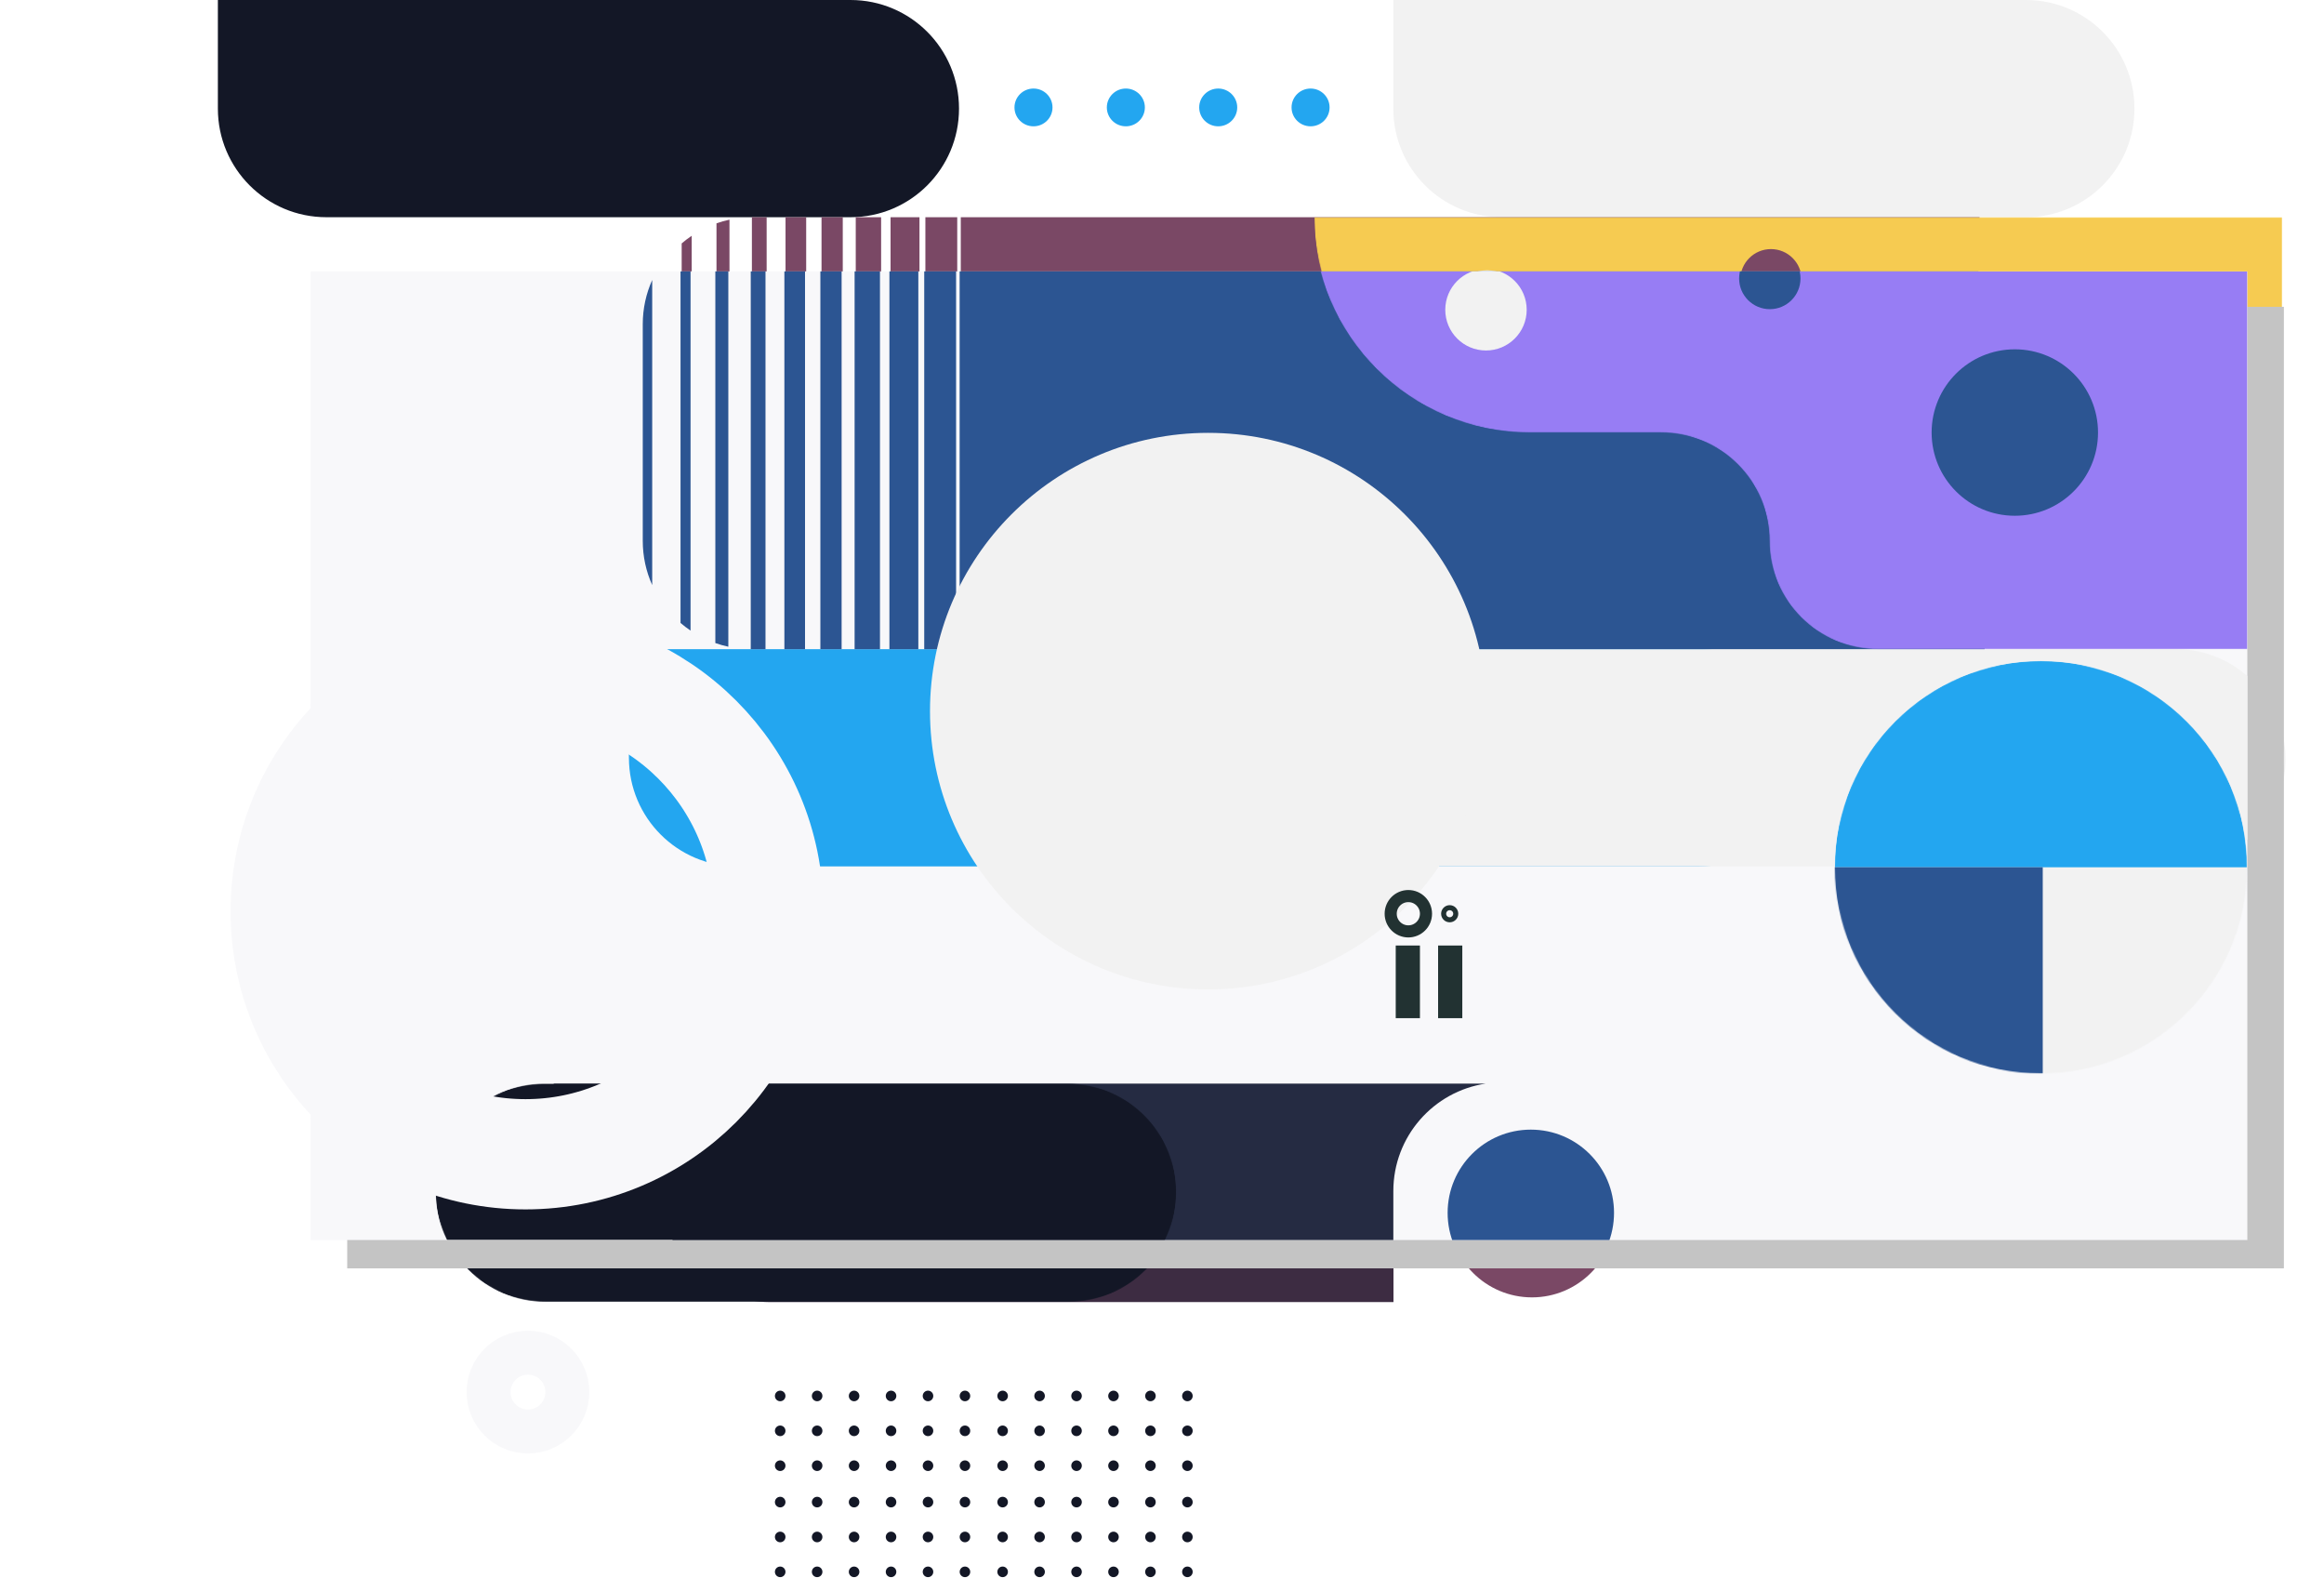 <svg width="2304" height="1564" viewBox="0 0 2304 1564" fill="none" xmlns="http://www.w3.org/2000/svg">
<path fill-rule="evenodd" clip-rule="evenodd" d="M2116.08 107.64C2116.08 167.088 2067.94 215.28 2008.55 215.28L1488.85 215.28C1429.46 215.28 1381.32 167.088 1381.32 107.64L1381.32 8.99529e-05L2008.55 0C2067.94 0 2116.08 48.192 2116.08 107.64Z" fill="#F2F2F2"/>
<path fill-rule="evenodd" clip-rule="evenodd" d="M1793.16 752.31C1793.16 811.758 1745.02 859.95 1685.63 859.95L732.18 859.95C672.792 859.95 624.648 811.758 624.648 752.31C624.648 712.678 600.752 676.798 552.96 644.67L1685.63 644.67C1745.02 644.67 1793.16 692.862 1793.16 752.31Z" fill="#23A6F0"/>
<path fill-rule="evenodd" clip-rule="evenodd" d="M2265.84 752.31C2265.84 811.758 2217.68 859.95 2158.27 859.95L1204.51 859.95C1145.1 859.95 1096.94 811.758 1096.94 752.31C1096.94 712.678 1061.08 676.798 989.37 644.67L2158.27 644.67C2217.68 644.67 2265.84 692.862 2265.84 752.31Z" fill="#F2F2F2"/>
<path fill-rule="evenodd" clip-rule="evenodd" d="M950.76 107.64C950.76 167.088 902.619 215.28 843.234 215.28L323.526 215.28C264.141 215.28 216 167.088 216 107.64L216 2.89178e-05L843.234 5.63351e-05C902.619 5.89308e-05 950.76 48.192 950.76 107.64Z" fill="#131726"/>
<path fill-rule="evenodd" clip-rule="evenodd" d="M952.515 644.67L952.515 215.28L1962.5 215.28L1962.5 390.614L1968.66 390.614L1968.66 644.67L952.515 644.67ZM949.005 644.67L917.415 644.67L917.415 215.28L949.005 215.28L949.005 644.67ZM911.565 644.67L882.9 644.67L882.9 215.28L911.565 215.28L911.565 644.67ZM873.54 644.67L848.385 644.67L848.385 215.28L873.54 215.28L873.54 644.67ZM835.515 644.67L814.455 644.67L814.455 215.28L835.515 215.28L835.515 644.67ZM799.245 644.67L778.77 644.67L778.77 215.28L799.245 215.28L799.245 644.67ZM760.05 644.67L746.048 644.67C745.84 644.67 745.633 644.669 745.425 644.668L745.425 215.282C745.633 215.281 745.84 215.28 746.048 215.28L760.05 215.28L760.05 644.67ZM723.195 642.247C718.799 641.3 714.503 640.086 710.325 638.621L710.325 221.329C714.503 219.864 718.799 218.65 723.195 217.702L723.195 642.247ZM685.755 626.277C682.291 623.938 678.971 621.404 675.81 618.69L675.81 241.259C678.971 238.546 682.291 236.011 685.755 233.673L685.755 626.277ZM647.73 581.163C641.715 567.777 638.37 552.939 638.37 537.322L638.37 322.627C638.37 307.011 641.715 292.172 647.73 278.787L647.73 581.163L647.73 581.163Z" fill="#7A4865"/>
<mask id="mask0_502_469" style="mask-type:alpha" maskUnits="userSpaceOnUse" x="1303" y="215" width="960" height="430">
<path d="M2262.54 215.29L2262.54 644.68L1862.96 644.68C1803.59 644.68 1755.46 596.619 1755.46 537.333C1755.46 478.046 1707.32 429.985 1647.95 429.985L1518.16 429.985C1399.41 429.985 1303.14 333.863 1303.14 215.29L2262.54 215.29Z" fill="white"/>
</mask>
<g mask="url(#mask0_502_469)">
<path d="M2262.54 215.29L2262.54 644.68L1862.96 644.68C1803.59 644.68 1755.46 596.619 1755.46 537.333C1755.46 478.046 1707.32 429.985 1647.95 429.985L1518.16 429.985C1399.41 429.985 1303.14 333.863 1303.14 215.29L2262.54 215.29Z" fill="#F6CB51"/>
</g>
<path fill-rule="evenodd" clip-rule="evenodd" d="M1381.49 1290.51L763.585 1290.51C704.177 1290.51 656.018 1242.32 656.018 1182.87C656.018 1143.24 620.162 1107.36 548.45 1075.23L1473.2 1075.23C1421.31 1082.93 1381.49 1127.66 1381.49 1181.7L1381.49 1290.51Z" fill="#3D2C42"/>
<mask id="mask1_502_469" style="mask-type:alpha" maskUnits="userSpaceOnUse" x="433" y="1075" width="735" height="216">
<path d="M1167.21 1182.76C1167.21 1242.15 1119.11 1290.3 1059.77 1290.3L540.504 1290.3C481.169 1290.3 433.068 1242.15 433.068 1182.76C433.068 1123.37 481.169 1075.23 540.504 1075.23L1059.77 1075.23C1119.11 1075.23 1167.21 1123.37 1167.21 1182.76Z" fill="white"/>
</mask>
<g mask="url(#mask1_502_469)">
<path d="M1167.21 1182.76C1167.21 1242.15 1119.11 1290.3 1059.77 1290.3L540.504 1290.3C481.169 1290.3 433.068 1242.15 433.068 1182.76C433.068 1123.37 481.169 1075.23 540.504 1075.23L1059.77 1075.23C1119.11 1075.23 1167.21 1123.37 1167.21 1182.76Z" fill="#131726"/>
</g>
<path fill-rule="evenodd" clip-rule="evenodd" d="M1097.31 106.47C1097.31 96.131 1105.75 87.75 1116.16 87.75C1126.57 87.75 1135.01 96.131 1135.01 106.47C1135.01 116.809 1126.57 125.19 1116.16 125.19C1105.75 125.19 1097.31 116.809 1097.31 106.47ZM1005.75 106.47C1005.75 96.131 1014.19 87.75 1024.6 87.75C1035.01 87.75 1043.45 96.131 1043.45 106.47C1043.45 116.809 1035.01 125.19 1024.6 125.19C1014.19 125.19 1005.75 116.809 1005.75 106.47ZM1280.44 106.47C1280.44 96.131 1288.88 87.75 1299.29 87.75C1309.7 87.75 1318.14 96.131 1318.14 106.47C1318.14 116.809 1309.7 125.19 1299.29 125.19C1288.88 125.19 1280.44 116.809 1280.44 106.47ZM1188.88 106.47C1188.88 96.131 1197.32 87.75 1207.73 87.75C1218.14 87.75 1226.58 96.131 1226.58 106.47C1226.58 116.809 1218.14 125.19 1207.73 125.19C1197.32 125.19 1188.88 116.809 1188.88 106.47Z" fill="#23A6F0"/>
<mask id="mask2_502_469" style="mask-type:alpha" maskUnits="userSpaceOnUse" x="1820" y="656" width="409" height="410">
<path d="M1820.14 860.815C1820.14 973.727 1911.64 1065.26 2024.52 1065.26C2137.4 1065.26 2228.9 973.727 2228.9 860.815C2228.9 747.903 2137.4 656.37 2024.52 656.37C1911.64 656.37 1820.14 747.903 1820.14 860.815Z" fill="white"/>
</mask>
<g mask="url(#mask2_502_469)">
<path d="M1820.14 860.815C1820.14 973.727 1911.64 1065.26 2024.52 1065.26C2137.4 1065.26 2228.9 973.727 2228.9 860.815C2228.9 747.903 2137.4 656.37 2024.52 656.37C1911.64 656.37 1820.14 747.903 1820.14 860.815Z" fill="#23A6F0"/>
<path fill-rule="evenodd" clip-rule="evenodd" d="M2243.25 1291.22L1021.9 1291.22C962.469 1291.22 914.294 1243.05 914.294 1183.62L914.294 968.417C914.294 908.99 962.469 860.815 1021.9 860.815L2243.25 860.815L2243.25 1291.22Z" fill="#F2F2F2"/>
<path d="M2026.31 1065.26L2026.31 860.815L1678.51 860.815L1678.51 1065.26L2026.31 1065.26Z" fill="#7A4865"/>
</g>
<path fill-rule="evenodd" clip-rule="evenodd" d="M988.777 1557.86C988.777 1554.95 991.121 1552.6 994.011 1552.6C996.901 1552.6 999.245 1554.95 999.245 1557.86C999.245 1560.76 996.901 1563.12 994.011 1563.12C991.121 1563.12 988.777 1560.76 988.777 1557.86ZM1025.41 1557.86C1025.41 1554.95 1027.76 1552.6 1030.65 1552.6C1033.54 1552.6 1035.88 1554.95 1035.88 1557.86C1035.88 1560.76 1033.54 1563.12 1030.65 1563.12C1027.76 1563.12 1025.41 1560.76 1025.41 1557.86ZM1062.05 1557.86C1062.05 1554.95 1064.39 1552.6 1067.28 1552.6C1070.17 1552.6 1072.51 1554.95 1072.51 1557.86C1072.51 1560.76 1070.17 1563.12 1067.28 1563.12C1064.39 1563.12 1062.05 1560.76 1062.05 1557.86ZM1098.68 1557.86C1098.68 1554.95 1101.03 1552.6 1103.92 1552.6C1106.81 1552.6 1109.15 1554.95 1109.15 1557.86C1109.15 1560.76 1106.81 1563.12 1103.92 1563.12C1101.03 1563.12 1098.68 1560.76 1098.68 1557.86ZM1135.32 1557.86C1135.32 1554.95 1137.66 1552.6 1140.55 1552.6C1143.44 1552.6 1145.78 1554.95 1145.78 1557.86C1145.78 1560.76 1143.44 1563.12 1140.55 1563.12C1137.66 1563.12 1135.32 1560.76 1135.32 1557.86ZM1171.95 1557.86C1171.95 1554.95 1174.3 1552.6 1177.19 1552.6C1180.08 1552.6 1182.42 1554.95 1182.42 1557.86C1182.42 1560.76 1180.08 1563.12 1177.19 1563.12C1174.3 1563.12 1171.95 1560.76 1171.95 1557.86ZM988.777 1523.29C988.777 1520.39 991.121 1518.03 994.011 1518.03C996.901 1518.03 999.245 1520.39 999.245 1523.29C999.245 1526.2 996.901 1528.55 994.011 1528.55C991.121 1528.55 988.777 1526.2 988.777 1523.29ZM1025.41 1523.29C1025.41 1520.39 1027.76 1518.03 1030.65 1518.03C1033.54 1518.03 1035.88 1520.39 1035.88 1523.29C1035.88 1526.2 1033.54 1528.55 1030.65 1528.55C1027.76 1528.55 1025.41 1526.2 1025.41 1523.29ZM1062.05 1523.29C1062.05 1520.39 1064.39 1518.03 1067.28 1518.03C1070.17 1518.03 1072.51 1520.39 1072.51 1523.29C1072.51 1526.2 1070.17 1528.55 1067.28 1528.55C1064.39 1528.55 1062.05 1526.2 1062.05 1523.29ZM1098.68 1523.29C1098.68 1520.39 1101.03 1518.03 1103.92 1518.03C1106.81 1518.03 1109.15 1520.39 1109.15 1523.29C1109.15 1526.2 1106.81 1528.55 1103.92 1528.55C1101.03 1528.55 1098.68 1526.2 1098.68 1523.29ZM1135.32 1523.29C1135.32 1520.39 1137.66 1518.03 1140.55 1518.03C1143.44 1518.03 1145.78 1520.39 1145.78 1523.29C1145.78 1526.2 1143.44 1528.55 1140.55 1528.55C1137.66 1528.55 1135.32 1526.2 1135.32 1523.29ZM1171.95 1523.29C1171.95 1520.39 1174.3 1518.03 1177.19 1518.03C1180.08 1518.03 1182.42 1520.39 1182.42 1523.29C1182.42 1526.2 1180.08 1528.55 1177.19 1528.55C1174.3 1528.55 1171.95 1526.2 1171.95 1523.29ZM988.777 1488.73C988.777 1485.82 991.121 1483.46 994.011 1483.47C996.901 1483.47 999.245 1485.82 999.245 1488.73C999.245 1491.63 996.901 1493.99 994.011 1493.99C991.121 1493.99 988.777 1491.63 988.777 1488.73ZM1025.41 1488.73C1025.41 1485.82 1027.76 1483.47 1030.65 1483.47C1033.54 1483.47 1035.88 1485.82 1035.88 1488.73C1035.88 1491.63 1033.54 1493.99 1030.65 1493.99C1027.76 1493.99 1025.41 1491.63 1025.41 1488.73ZM1062.05 1488.73C1062.05 1485.82 1064.39 1483.47 1067.28 1483.47C1070.17 1483.47 1072.51 1485.82 1072.51 1488.73C1072.51 1491.63 1070.17 1493.99 1067.28 1493.99C1064.39 1493.99 1062.05 1491.63 1062.05 1488.73ZM1098.68 1488.73C1098.68 1485.82 1101.03 1483.47 1103.92 1483.47C1106.81 1483.47 1109.15 1485.82 1109.15 1488.73C1109.15 1491.63 1106.81 1493.99 1103.92 1493.99C1101.03 1493.99 1098.68 1491.63 1098.68 1488.73ZM1135.32 1488.73C1135.32 1485.82 1137.66 1483.47 1140.55 1483.47C1143.44 1483.47 1145.78 1485.82 1145.78 1488.73C1145.78 1491.63 1143.44 1493.99 1140.55 1493.99C1137.66 1493.99 1135.32 1491.63 1135.32 1488.73ZM1171.95 1488.73C1171.95 1485.82 1174.3 1483.47 1177.19 1483.47C1180.08 1483.47 1182.42 1485.82 1182.42 1488.73C1182.42 1491.63 1180.08 1493.99 1177.19 1493.99C1174.3 1493.99 1171.95 1491.63 1171.95 1488.73ZM988.777 1452.65C988.777 1449.75 991.121 1447.39 994.011 1447.39C996.901 1447.39 999.245 1449.75 999.245 1452.65C999.245 1455.56 996.901 1457.92 994.011 1457.92C991.121 1457.92 988.777 1455.56 988.777 1452.65ZM1025.41 1452.65C1025.41 1449.75 1027.76 1447.39 1030.65 1447.39C1033.54 1447.39 1035.88 1449.75 1035.88 1452.65C1035.88 1455.56 1033.54 1457.92 1030.65 1457.92C1027.76 1457.92 1025.41 1455.56 1025.41 1452.65ZM1062.05 1452.65C1062.05 1449.75 1064.39 1447.39 1067.28 1447.39C1070.17 1447.39 1072.51 1449.75 1072.51 1452.65C1072.51 1455.56 1070.17 1457.92 1067.28 1457.92C1064.39 1457.92 1062.05 1455.56 1062.05 1452.65ZM1098.68 1452.65C1098.68 1449.75 1101.03 1447.39 1103.92 1447.39C1106.81 1447.39 1109.15 1449.75 1109.15 1452.65C1109.15 1455.56 1106.81 1457.92 1103.92 1457.92C1101.03 1457.92 1098.68 1455.56 1098.68 1452.65ZM1135.32 1452.65C1135.32 1449.75 1137.66 1447.39 1140.55 1447.39C1143.44 1447.39 1145.78 1449.75 1145.78 1452.65C1145.78 1455.56 1143.44 1457.92 1140.55 1457.92C1137.66 1457.92 1135.32 1455.56 1135.32 1452.65ZM1171.95 1452.65C1171.95 1449.75 1174.3 1447.39 1177.19 1447.39C1180.08 1447.39 1182.42 1449.75 1182.42 1452.65C1182.42 1455.56 1180.08 1457.92 1177.19 1457.92C1174.3 1457.92 1171.95 1455.56 1171.95 1452.65ZM988.777 1418.09C988.777 1415.18 991.121 1412.83 994.011 1412.83C996.901 1412.83 999.245 1415.18 999.245 1418.09C999.245 1420.99 996.901 1423.35 994.011 1423.35C991.121 1423.35 988.777 1420.99 988.777 1418.09ZM1025.41 1418.09C1025.41 1415.18 1027.76 1412.83 1030.65 1412.83C1033.54 1412.83 1035.88 1415.18 1035.88 1418.09C1035.88 1420.99 1033.54 1423.35 1030.65 1423.35C1027.76 1423.35 1025.41 1420.99 1025.41 1418.09ZM1062.05 1418.09C1062.05 1415.18 1064.39 1412.83 1067.28 1412.83C1070.17 1412.83 1072.51 1415.18 1072.51 1418.09C1072.51 1420.99 1070.17 1423.35 1067.28 1423.35C1064.39 1423.35 1062.05 1420.99 1062.05 1418.09ZM1098.68 1418.09C1098.68 1415.18 1101.03 1412.83 1103.92 1412.83C1106.81 1412.83 1109.15 1415.18 1109.15 1418.09C1109.15 1420.99 1106.81 1423.35 1103.92 1423.35C1101.03 1423.35 1098.68 1420.99 1098.68 1418.09ZM1135.32 1418.09C1135.32 1415.18 1137.66 1412.83 1140.55 1412.83C1143.44 1412.83 1145.78 1415.18 1145.78 1418.09C1145.78 1420.99 1143.44 1423.35 1140.55 1423.35C1137.66 1423.35 1135.32 1420.99 1135.32 1418.09ZM1171.95 1418.09C1171.95 1415.18 1174.3 1412.83 1177.19 1412.83C1180.08 1412.83 1182.42 1415.18 1182.42 1418.09C1182.42 1420.99 1180.08 1423.35 1177.19 1423.35C1174.3 1423.35 1171.95 1420.99 1171.95 1418.09ZM988.777 1383.52C988.777 1380.62 991.121 1378.26 994.011 1378.26C996.901 1378.26 999.245 1380.62 999.245 1383.52C999.245 1386.43 996.901 1388.78 994.011 1388.78C991.121 1388.78 988.777 1386.43 988.777 1383.52ZM1025.41 1383.52C1025.41 1380.62 1027.76 1378.26 1030.65 1378.26C1033.54 1378.26 1035.88 1380.62 1035.88 1383.52C1035.88 1386.43 1033.54 1388.78 1030.65 1388.78C1027.76 1388.78 1025.41 1386.43 1025.41 1383.52ZM1062.05 1383.52C1062.05 1380.62 1064.39 1378.26 1067.28 1378.26C1070.17 1378.26 1072.51 1380.62 1072.51 1383.52C1072.51 1386.43 1070.17 1388.78 1067.28 1388.78C1064.39 1388.78 1062.05 1386.43 1062.05 1383.52ZM1098.68 1383.52C1098.68 1380.62 1101.03 1378.26 1103.92 1378.26C1106.81 1378.26 1109.15 1380.62 1109.15 1383.52C1109.15 1386.43 1106.81 1388.78 1103.92 1388.78C1101.03 1388.78 1098.68 1386.43 1098.68 1383.52ZM1135.32 1383.52C1135.32 1380.62 1137.66 1378.26 1140.55 1378.26C1143.44 1378.26 1145.78 1380.62 1145.78 1383.52C1145.78 1386.43 1143.44 1388.78 1140.55 1388.78C1137.66 1388.78 1135.32 1386.43 1135.32 1383.52ZM1171.95 1383.52C1171.95 1380.62 1174.3 1378.26 1177.19 1378.26C1180.08 1378.26 1182.42 1380.62 1182.42 1383.52C1182.42 1386.43 1180.08 1388.78 1177.19 1388.78C1174.3 1388.78 1171.95 1386.43 1171.95 1383.52ZM768.24 1557.86C768.24 1554.95 770.583 1552.6 773.474 1552.6C776.364 1552.6 778.707 1554.95 778.707 1557.86C778.707 1560.76 776.364 1563.12 773.474 1563.12C770.583 1563.12 768.24 1560.76 768.24 1557.86ZM804.875 1557.86C804.875 1554.95 807.218 1552.6 810.109 1552.6C812.999 1552.6 815.342 1554.95 815.342 1557.86C815.342 1560.76 812.999 1563.12 810.109 1563.12C807.218 1563.12 804.875 1560.76 804.875 1557.86ZM841.51 1557.86C841.51 1554.95 843.853 1552.6 846.744 1552.6C849.634 1552.6 851.977 1554.95 851.977 1557.86C851.977 1560.76 849.634 1563.12 846.744 1563.12C843.853 1563.12 841.51 1560.76 841.51 1557.86ZM878.145 1557.86C878.145 1554.95 880.488 1552.6 883.379 1552.6C886.269 1552.6 888.612 1554.95 888.612 1557.86C888.612 1560.76 886.269 1563.12 883.379 1563.12C880.488 1563.12 878.145 1560.76 878.145 1557.86ZM914.78 1557.86C914.78 1554.95 917.123 1552.6 920.014 1552.6C922.904 1552.6 925.247 1554.95 925.247 1557.86C925.247 1560.76 922.904 1563.12 920.014 1563.12C917.123 1563.12 914.78 1560.76 914.78 1557.86ZM951.415 1557.86C951.415 1554.95 953.758 1552.6 956.649 1552.6C959.539 1552.6 961.882 1554.95 961.882 1557.86C961.882 1560.76 959.539 1563.12 956.649 1563.12C953.758 1563.12 951.415 1560.76 951.415 1557.86ZM768.24 1523.29C768.24 1520.39 770.583 1518.03 773.474 1518.03C776.364 1518.03 778.707 1520.39 778.707 1523.29C778.707 1526.2 776.364 1528.55 773.474 1528.55C770.583 1528.55 768.24 1526.2 768.24 1523.29ZM804.875 1523.29C804.875 1520.39 807.218 1518.03 810.109 1518.03C812.999 1518.03 815.342 1520.39 815.342 1523.29C815.342 1526.2 812.999 1528.55 810.109 1528.55C807.218 1528.55 804.875 1526.2 804.875 1523.29ZM841.51 1523.29C841.51 1520.39 843.853 1518.03 846.744 1518.03C849.634 1518.03 851.977 1520.39 851.977 1523.29C851.977 1526.2 849.634 1528.55 846.744 1528.55C843.853 1528.55 841.51 1526.2 841.51 1523.29ZM878.145 1523.29C878.145 1520.39 880.488 1518.03 883.379 1518.03C886.269 1518.03 888.612 1520.39 888.612 1523.29C888.612 1526.2 886.269 1528.55 883.379 1528.55C880.488 1528.55 878.145 1526.2 878.145 1523.29ZM914.78 1523.29C914.78 1520.39 917.123 1518.03 920.014 1518.03C922.904 1518.03 925.247 1520.39 925.247 1523.29C925.247 1526.2 922.904 1528.55 920.014 1528.55C917.123 1528.55 914.78 1526.2 914.78 1523.29ZM951.415 1523.29C951.415 1520.39 953.758 1518.03 956.649 1518.03C959.539 1518.03 961.882 1520.39 961.882 1523.29C961.882 1526.2 959.539 1528.55 956.649 1528.55C953.758 1528.55 951.415 1526.2 951.415 1523.29ZM768.24 1488.73C768.24 1485.82 770.583 1483.46 773.474 1483.46C776.364 1483.46 778.707 1485.82 778.707 1488.73C778.707 1491.63 776.364 1493.99 773.474 1493.99C770.583 1493.99 768.24 1491.63 768.24 1488.73ZM804.875 1488.73C804.875 1485.82 807.218 1483.46 810.109 1483.46C812.999 1483.46 815.342 1485.82 815.342 1488.73C815.342 1491.63 812.999 1493.99 810.109 1493.99C807.218 1493.99 804.875 1491.63 804.875 1488.73ZM841.51 1488.73C841.51 1485.82 843.853 1483.46 846.744 1483.46C849.634 1483.46 851.977 1485.82 851.977 1488.73C851.977 1491.63 849.634 1493.99 846.744 1493.99C843.853 1493.99 841.51 1491.63 841.51 1488.73ZM878.145 1488.73C878.145 1485.82 880.488 1483.46 883.379 1483.46C886.269 1483.46 888.612 1485.82 888.612 1488.73C888.612 1491.63 886.269 1493.99 883.379 1493.99C880.488 1493.99 878.145 1491.63 878.145 1488.73ZM914.78 1488.73C914.78 1485.82 917.123 1483.46 920.014 1483.46C922.904 1483.46 925.247 1485.82 925.247 1488.73C925.247 1491.63 922.904 1493.99 920.014 1493.99C917.123 1493.99 914.78 1491.63 914.78 1488.73ZM951.415 1488.73C951.415 1485.82 953.758 1483.46 956.649 1483.46C959.539 1483.46 961.882 1485.82 961.882 1488.73C961.882 1491.63 959.539 1493.99 956.649 1493.99C953.758 1493.99 951.415 1491.63 951.415 1488.73ZM768.24 1452.65C768.24 1449.75 770.583 1447.39 773.474 1447.39C776.364 1447.39 778.707 1449.75 778.707 1452.65C778.707 1455.56 776.364 1457.92 773.474 1457.92C770.583 1457.92 768.24 1455.56 768.24 1452.65ZM804.875 1452.65C804.875 1449.75 807.218 1447.39 810.109 1447.39C812.999 1447.39 815.342 1449.75 815.342 1452.65C815.342 1455.56 812.999 1457.92 810.109 1457.92C807.218 1457.92 804.875 1455.56 804.875 1452.65ZM841.51 1452.65C841.51 1449.75 843.853 1447.39 846.744 1447.39C849.634 1447.39 851.977 1449.75 851.977 1452.65C851.977 1455.56 849.634 1457.92 846.744 1457.92C843.853 1457.92 841.51 1455.56 841.51 1452.65ZM878.145 1452.65C878.145 1449.75 880.488 1447.39 883.379 1447.39C886.269 1447.39 888.612 1449.75 888.612 1452.65C888.612 1455.56 886.269 1457.92 883.379 1457.92C880.488 1457.92 878.145 1455.56 878.145 1452.65ZM914.78 1452.65C914.78 1449.75 917.123 1447.39 920.014 1447.39C922.904 1447.39 925.247 1449.75 925.247 1452.65C925.247 1455.56 922.904 1457.92 920.014 1457.92C917.123 1457.92 914.78 1455.56 914.78 1452.65ZM951.415 1452.65C951.415 1449.75 953.758 1447.39 956.649 1447.39C959.539 1447.39 961.882 1449.75 961.882 1452.65C961.882 1455.56 959.539 1457.92 956.649 1457.92C953.758 1457.92 951.415 1455.56 951.415 1452.65ZM768.24 1418.09C768.24 1415.18 770.583 1412.83 773.474 1412.83C776.364 1412.83 778.707 1415.18 778.707 1418.09C778.707 1420.99 776.364 1423.35 773.474 1423.35C770.583 1423.35 768.24 1420.99 768.24 1418.09ZM804.875 1418.09C804.875 1415.18 807.218 1412.83 810.109 1412.83C812.999 1412.83 815.342 1415.18 815.342 1418.09C815.342 1420.99 812.999 1423.35 810.109 1423.35C807.218 1423.35 804.875 1420.99 804.875 1418.09ZM841.51 1418.09C841.51 1415.18 843.853 1412.83 846.744 1412.83C849.634 1412.83 851.977 1415.18 851.977 1418.09C851.977 1420.99 849.634 1423.35 846.744 1423.35C843.853 1423.35 841.51 1420.99 841.51 1418.09ZM878.145 1418.09C878.145 1415.18 880.488 1412.83 883.379 1412.83C886.269 1412.83 888.612 1415.18 888.612 1418.09C888.612 1420.99 886.269 1423.35 883.379 1423.35C880.488 1423.35 878.145 1420.99 878.145 1418.09ZM914.78 1418.09C914.78 1415.18 917.123 1412.83 920.014 1412.83C922.904 1412.83 925.247 1415.18 925.247 1418.09C925.247 1420.99 922.904 1423.35 920.014 1423.35C917.123 1423.35 914.78 1420.99 914.78 1418.09ZM951.415 1418.09C951.415 1415.18 953.758 1412.83 956.649 1412.83C959.539 1412.83 961.882 1415.18 961.882 1418.09C961.882 1420.99 959.539 1423.35 956.649 1423.35C953.758 1423.35 951.415 1420.99 951.415 1418.09ZM768.24 1383.52C768.24 1380.62 770.583 1378.26 773.474 1378.26C776.364 1378.26 778.707 1380.62 778.707 1383.52C778.707 1386.43 776.364 1388.78 773.474 1388.78C770.583 1388.78 768.24 1386.43 768.24 1383.52ZM804.875 1383.52C804.875 1380.62 807.218 1378.26 810.109 1378.26C812.999 1378.26 815.342 1380.62 815.342 1383.52C815.342 1386.43 812.999 1388.78 810.109 1388.78C807.218 1388.78 804.875 1386.43 804.875 1383.52ZM841.51 1383.52C841.51 1380.62 843.853 1378.26 846.744 1378.26C849.634 1378.26 851.977 1380.62 851.977 1383.52C851.977 1386.43 849.634 1388.78 846.744 1388.78C843.853 1388.78 841.51 1386.43 841.51 1383.52ZM878.145 1383.52C878.145 1380.62 880.488 1378.26 883.379 1378.26C886.269 1378.26 888.612 1380.62 888.612 1383.52C888.612 1386.43 886.269 1388.78 883.379 1388.78C880.488 1388.78 878.145 1386.43 878.145 1383.52ZM914.78 1383.52C914.78 1380.62 917.123 1378.26 920.014 1378.26C922.904 1378.26 925.247 1380.62 925.247 1383.52C925.247 1386.43 922.904 1388.78 920.014 1388.78C917.123 1388.78 914.78 1386.43 914.78 1383.52ZM951.415 1383.52C951.415 1380.62 953.758 1378.26 956.649 1378.26C959.539 1378.26 961.882 1380.62 961.882 1383.52C961.882 1386.43 959.539 1388.78 956.649 1388.78C953.758 1388.78 951.415 1386.43 951.415 1383.52Z" fill="#131726"/>
<path d="M923.14 706.097C923.14 858.42 1046.58 981.903 1198.86 981.903C1351.14 981.903 1474.58 858.42 1474.58 706.097C1474.58 553.773 1351.14 430.29 1198.86 430.29C1046.58 430.29 923.14 553.773 923.14 706.097Z" fill="#F2F2F2"/>
<path d="M1150.41 796.192C1150.41 862.964 1204.52 917.093 1271.28 917.093C1338.03 917.093 1392.14 862.964 1392.14 796.192C1392.14 729.419 1338.03 675.29 1271.28 675.29C1204.52 675.29 1150.41 729.419 1150.41 796.192Z" fill="#23A6F0"/>
<path d="M1916.14 429.975C1916.14 475.53 1953.07 512.46 1998.62 512.46C2044.18 512.46 2081.11 475.53 2081.11 429.975C2081.11 384.42 2044.18 347.49 1998.62 347.49C1953.07 347.49 1916.14 384.42 1916.14 429.975Z" fill="#7A4865"/>
<path d="M1436.31 1203.35C1436.31 1248.9 1473.24 1285.83 1518.79 1285.83C1564.35 1285.83 1601.28 1248.9 1601.28 1203.35C1601.28 1157.79 1564.35 1120.86 1518.79 1120.86C1473.24 1120.86 1436.31 1157.79 1436.31 1203.35Z" fill="#7A4865"/>
<path d="M1725.3 277.29C1725.3 294.091 1738.92 307.71 1755.72 307.71C1772.52 307.71 1786.14 294.091 1786.14 277.29C1786.14 260.49 1772.52 246.87 1755.72 246.87C1738.92 246.87 1725.3 260.49 1725.3 277.29Z" fill="#7A4865"/>
<path d="M1433.97 308.295C1433.97 330.588 1452.04 348.66 1474.33 348.66C1496.63 348.66 1514.7 330.588 1514.7 308.295C1514.7 286.002 1496.63 267.93 1474.33 267.93C1452.04 267.93 1433.97 286.002 1433.97 308.295Z" fill="#F2F2F2"/>
<g filter="url(#filter0_dddddd_502_469)">
<circle cx="311.376" cy="619.376" r="240.744" stroke="#F8F8FA" stroke-width="109.263"/>
<circle cx="310.813" cy="1095.81" r="39.041" stroke="#F8F8FA" stroke-width="43.544"/>
</g>
<g filter="url(#filter1_dd_502_469)">
<rect x="308" y="276" width="1920" height="953" fill="#C4C4C4"/>
</g>
<g clip-path="url(#clip0_502_469)">
<rect width="1920" height="960" transform="translate(308 269)" fill="#F8F8FA"/>
<path fill-rule="evenodd" clip-rule="evenodd" d="M1792.02 751.02C1792.02 810.468 1743.88 858.66 1684.49 858.66L731.04 858.66C671.652 858.66 623.508 810.468 623.508 751.02C623.508 711.388 599.612 675.508 551.82 643.38L1684.49 643.38C1743.88 643.38 1792.02 691.572 1792.02 751.02Z" fill="#23A6F0"/>
<path fill-rule="evenodd" clip-rule="evenodd" d="M2264.7 751.02C2264.7 810.468 2216.54 858.66 2157.13 858.66L1203.37 858.66C1143.96 858.66 1095.8 810.468 1095.8 751.02C1095.8 711.388 1059.94 675.508 988.23 643.38L2157.13 643.38C2216.54 643.38 2264.7 691.572 2264.7 751.02Z" fill="#F2F2F2"/>
<path fill-rule="evenodd" clip-rule="evenodd" d="M951.375 643.38L951.375 213.99L1961.36 213.99L1961.36 389.324L1967.52 389.324L1967.52 643.38L951.375 643.38ZM947.865 643.38L916.275 643.38L916.275 213.99L947.865 213.99L947.865 643.38ZM910.425 643.38L881.76 643.38L881.76 213.99L910.425 213.99L910.425 643.38ZM872.4 643.38L847.245 643.38L847.245 213.99L872.4 213.99L872.4 643.38ZM834.375 643.38L813.315 643.38L813.315 213.99L834.375 213.99L834.375 643.38ZM798.105 643.38L777.63 643.38L777.63 213.99L798.105 213.99L798.105 643.38ZM758.91 643.38L744.908 643.38C744.7 643.38 744.492 643.379 744.285 643.378L744.285 213.992C744.493 213.991 744.7 213.99 744.908 213.99L758.91 213.99L758.91 643.38ZM722.055 640.957C717.659 640.01 713.363 638.796 709.185 637.331L709.185 220.039C713.363 218.574 717.659 217.36 722.055 216.412L722.055 640.957ZM684.615 624.987C681.151 622.648 677.831 620.114 674.67 617.4L674.67 239.969C677.831 237.255 681.151 234.721 684.615 232.383L684.615 624.987ZM646.59 579.873C640.575 566.487 637.23 551.649 637.23 536.032L637.23 321.337C637.23 305.72 640.575 290.882 646.59 277.497L646.59 579.873L646.59 579.873Z" fill="#2C5592"/>
<mask id="mask3_502_469" style="mask-type:alpha" maskUnits="userSpaceOnUse" x="1302" y="214" width="960" height="430">
<path d="M2261.4 214L2261.4 643.39L1861.82 643.39C1802.45 643.39 1754.32 595.329 1754.32 536.043C1754.32 476.756 1706.18 428.695 1646.81 428.695L1517.02 428.695C1398.27 428.695 1302 332.573 1302 214L2261.4 214Z" fill="white"/>
</mask>
<g mask="url(#mask3_502_469)">
<path d="M2261.4 214L2261.4 643.39L1861.82 643.39C1802.45 643.39 1754.32 595.329 1754.32 536.043C1754.32 476.756 1706.18 428.695 1646.81 428.695L1517.02 428.695C1398.27 428.695 1302 332.573 1302 214L2261.4 214Z" fill="#977DF4"/>
</g>
<path fill-rule="evenodd" clip-rule="evenodd" d="M1381.35 1289.22L763.445 1289.22C704.037 1289.22 655.878 1241.03 655.878 1181.58C655.878 1141.95 620.022 1106.07 548.31 1073.94L1473.06 1073.94C1421.17 1081.64 1381.35 1126.37 1381.35 1180.41L1381.35 1289.22Z" fill="#252B42"/>
<mask id="mask4_502_469" style="mask-type:alpha" maskUnits="userSpaceOnUse" x="431" y="1073" width="736" height="217">
<path d="M1166.07 1181.47C1166.07 1240.86 1117.97 1289.01 1058.63 1289.01L539.364 1289.01C480.029 1289.01 431.928 1240.86 431.928 1181.47C431.928 1122.08 480.029 1073.94 539.364 1073.94L1058.63 1073.94C1117.97 1073.94 1166.07 1122.08 1166.07 1181.47Z" fill="white"/>
</mask>
<g mask="url(#mask4_502_469)">
<path d="M1166.07 1181.47C1166.07 1240.86 1117.97 1289.01 1058.63 1289.01L539.364 1289.01C480.029 1289.01 431.928 1240.86 431.928 1181.47C431.928 1122.08 480.029 1073.94 539.364 1073.94L1058.63 1073.94C1117.97 1073.94 1166.07 1122.08 1166.07 1181.47Z" fill="#131726"/>
</g>
<mask id="mask5_502_469" style="mask-type:alpha" maskUnits="userSpaceOnUse" x="1819" y="655" width="409" height="409">
<path d="M1819 859.525C1819 972.437 1910.5 1063.97 2023.38 1063.97C2136.26 1063.97 2227.76 972.437 2227.76 859.525C2227.76 746.613 2136.26 655.08 2023.38 655.08C1910.5 655.08 1819 746.613 1819 859.525Z" fill="white"/>
</mask>
<g mask="url(#mask5_502_469)">
<path d="M1819 859.525C1819 972.437 1910.5 1063.97 2023.38 1063.97C2136.26 1063.97 2227.76 972.437 2227.76 859.525C2227.76 746.613 2136.26 655.08 2023.38 655.08C1910.5 655.08 1819 746.613 1819 859.525Z" fill="#23A6F0"/>
<path fill-rule="evenodd" clip-rule="evenodd" d="M2242.11 1289.93L1020.76 1289.93C961.329 1289.93 913.154 1241.76 913.154 1182.33L913.154 967.127C913.154 907.7 961.329 859.525 1020.76 859.525L2242.11 859.525L2242.11 1289.93Z" fill="#F2F2F2"/>
<path d="M2025.17 1063.97L2025.17 859.525L1677.37 859.525L1677.37 1063.97L2025.17 1063.97Z" fill="#2C5592"/>
</g>
<path d="M922 704.807C922 857.13 1045.44 980.613 1197.72 980.613C1350 980.613 1473.44 857.13 1473.44 704.807C1473.44 552.483 1350 429 1197.72 429C1045.44 429 922 552.483 922 704.807Z" fill="#F2F2F2"/>
<path d="M1915 428.685C1915 474.24 1951.93 511.17 1997.48 511.17C2043.04 511.17 2079.97 474.24 2079.97 428.685C2079.97 383.13 2043.04 346.2 1997.48 346.2C1951.93 346.2 1915 383.13 1915 428.685Z" fill="#2C5592"/>
<path d="M1435.17 1202.06C1435.17 1247.61 1472.1 1284.54 1517.65 1284.54C1563.21 1284.54 1600.14 1247.61 1600.14 1202.06C1600.14 1156.5 1563.21 1119.57 1517.65 1119.57C1472.1 1119.57 1435.17 1156.5 1435.17 1202.06Z" fill="#2C5592"/>
<path d="M1724.16 276C1724.16 292.801 1737.78 306.42 1754.58 306.42C1771.38 306.42 1785 292.801 1785 276C1785 259.2 1771.38 245.58 1754.58 245.58C1737.78 245.58 1724.16 259.2 1724.16 276Z" fill="#2C5592"/>
<path d="M1432.83 307.005C1432.83 329.298 1450.9 347.37 1473.19 347.37C1495.49 347.37 1513.56 329.298 1513.56 307.005C1513.56 284.712 1495.49 266.64 1473.19 266.64C1450.9 266.64 1432.83 284.712 1432.83 307.005Z" fill="#F2F2F2"/>
<g filter="url(#filter2_dddddd_502_469)">
<circle cx="308.376" cy="619.376" r="240.744" stroke="#F8F8FA" stroke-width="109.263"/>
<circle cx="307.813" cy="1095.81" r="39.041" stroke="#F8F8FA" stroke-width="43.544"/>
</g>
<g filter="url(#filter3_ddddddd_502_469)">
<line x1="1226" y1="679.004" x2="1226" y2="751.004" stroke="#223232" stroke-width="24"/>
<line x1="1184" y1="679" x2="1184" y2="751" stroke="#223232" stroke-width="24"/>
<circle cx="1184.5" cy="647.5" r="17.5" transform="rotate(-90 1184.5 647.5)" stroke="#223232" stroke-width="12"/>
<circle cx="1225.5" cy="647.5" r="6" transform="rotate(-90 1225.5 647.5)" stroke="#223232" stroke-width="5"/>
</g>
</g>
<defs>
<filter id="filter0_dddddd_502_469" x="0.113" y="322.042" width="804.752" height="1063.25" filterUnits="userSpaceOnUse" color-interpolation-filters="sRGB">
<feFlood flood-opacity="0" result="BackgroundImageFix"/>
<feColorMatrix in="SourceAlpha" type="matrix" values="0 0 0 0 0 0 0 0 0 0 0 0 0 0 0 0 0 0 127 0" result="hardAlpha"/>
<feOffset dx="1.687" dy="2.253"/>
<feGaussianBlur stdDeviation="2.105"/>
<feColorMatrix type="matrix" values="0 0 0 0 0 0 0 0 0 0 0 0 0 0 0 0 0 0 0.017 0"/>
<feBlend mode="normal" in2="BackgroundImageFix" result="effect1_dropShadow_502_469"/>
<feColorMatrix in="SourceAlpha" type="matrix" values="0 0 0 0 0 0 0 0 0 0 0 0 0 0 0 0 0 0 127 0" result="hardAlpha"/>
<feOffset dx="7.424" dy="9.913"/>
<feGaussianBlur stdDeviation="4.359"/>
<feColorMatrix type="matrix" values="0 0 0 0 0 0 0 0 0 0 0 0 0 0 0 0 0 0 0.027 0"/>
<feBlend mode="normal" in2="effect1_dropShadow_502_469" result="effect2_dropShadow_502_469"/>
<feColorMatrix in="SourceAlpha" type="matrix" values="0 0 0 0 0 0 0 0 0 0 0 0 0 0 0 0 0 0 127 0" result="hardAlpha"/>
<feOffset dx="18.223" dy="24.333"/>
<feGaussianBlur stdDeviation="8.694"/>
<feColorMatrix type="matrix" values="0 0 0 0 0 0 0 0 0 0 0 0 0 0 0 0 0 0 0.035 0"/>
<feBlend mode="normal" in2="effect2_dropShadow_502_469" result="effect3_dropShadow_502_469"/>
<feColorMatrix in="SourceAlpha" type="matrix" values="0 0 0 0 0 0 0 0 0 0 0 0 0 0 0 0 0 0 127 0" result="hardAlpha"/>
<feOffset dx="35.095" dy="46.864"/>
<feGaussianBlur stdDeviation="17.041"/>
<feColorMatrix type="matrix" values="0 0 0 0 0 0 0 0 0 0 0 0 0 0 0 0 0 0 0.043 0"/>
<feBlend mode="normal" in2="effect3_dropShadow_502_469" result="effect4_dropShadow_502_469"/>
<feColorMatrix in="SourceAlpha" type="matrix" values="0 0 0 0 0 0 0 0 0 0 0 0 0 0 0 0 0 0 127 0" result="hardAlpha"/>
<feOffset dx="59.055" dy="78.857"/>
<feGaussianBlur stdDeviation="31.332"/>
<feColorMatrix type="matrix" values="0 0 0 0 0 0 0 0 0 0 0 0 0 0 0 0 0 0 0.053 0"/>
<feBlend mode="normal" in2="effect4_dropShadow_502_469" result="effect5_dropShadow_502_469"/>
<feColorMatrix in="SourceAlpha" type="matrix" values="0 0 0 0 0 0 0 0 0 0 0 0 0 0 0 0 0 0 127 0" result="hardAlpha"/>
<feOffset dx="91.113" dy="121.665"/>
<feGaussianBlur stdDeviation="53.5"/>
<feColorMatrix type="matrix" values="0 0 0 0 0 0 0 0 0 0 0 0 0 0 0 0 0 0 0.07 0"/>
<feBlend mode="normal" in2="effect5_dropShadow_502_469" result="effect6_dropShadow_502_469"/>
<feBlend mode="normal" in="SourceGraphic" in2="effect6_dropShadow_502_469" result="shape"/>
</filter>
<filter id="filter1_dd_502_469" x="303.569" y="263.565" width="2000" height="1033" filterUnits="userSpaceOnUse" color-interpolation-filters="sRGB">
<feFlood flood-opacity="0" result="BackgroundImageFix"/>
<feColorMatrix in="SourceAlpha" type="matrix" values="0 0 0 0 0 0 0 0 0 0 0 0 0 0 0 0 0 0 127 0" result="hardAlpha"/>
<feOffset dx="0.659" dy="0.51"/>
<feGaussianBlur stdDeviation="0.787"/>
<feColorMatrix type="matrix" values="0 0 0 0 0 0 0 0 0 0 0 0 0 0 0 0 0 0 0.017 0"/>
<feBlend mode="normal" in2="BackgroundImageFix" result="effect1_dropShadow_502_469"/>
<feColorMatrix in="SourceAlpha" type="matrix" values="0 0 0 0 0 0 0 0 0 0 0 0 0 0 0 0 0 0 127 0" result="hardAlpha"/>
<feOffset dx="35.569" dy="27.565"/>
<feGaussianBlur stdDeviation="20"/>
<feColorMatrix type="matrix" values="0 0 0 0 0 0 0 0 0 0 0 0 0 0 0 0 0 0 0.07 0"/>
<feBlend mode="normal" in2="effect1_dropShadow_502_469" result="effect2_dropShadow_502_469"/>
<feBlend mode="normal" in="SourceGraphic" in2="effect2_dropShadow_502_469" result="shape"/>
</filter>
<filter id="filter2_dddddd_502_469" x="-2.887" y="322.042" width="804.752" height="1063.25" filterUnits="userSpaceOnUse" color-interpolation-filters="sRGB">
<feFlood flood-opacity="0" result="BackgroundImageFix"/>
<feColorMatrix in="SourceAlpha" type="matrix" values="0 0 0 0 0 0 0 0 0 0 0 0 0 0 0 0 0 0 127 0" result="hardAlpha"/>
<feOffset dx="1.687" dy="2.253"/>
<feGaussianBlur stdDeviation="2.105"/>
<feColorMatrix type="matrix" values="0 0 0 0 0 0 0 0 0 0 0 0 0 0 0 0 0 0 0.017 0"/>
<feBlend mode="normal" in2="BackgroundImageFix" result="effect1_dropShadow_502_469"/>
<feColorMatrix in="SourceAlpha" type="matrix" values="0 0 0 0 0 0 0 0 0 0 0 0 0 0 0 0 0 0 127 0" result="hardAlpha"/>
<feOffset dx="7.424" dy="9.913"/>
<feGaussianBlur stdDeviation="4.359"/>
<feColorMatrix type="matrix" values="0 0 0 0 0 0 0 0 0 0 0 0 0 0 0 0 0 0 0.027 0"/>
<feBlend mode="normal" in2="effect1_dropShadow_502_469" result="effect2_dropShadow_502_469"/>
<feColorMatrix in="SourceAlpha" type="matrix" values="0 0 0 0 0 0 0 0 0 0 0 0 0 0 0 0 0 0 127 0" result="hardAlpha"/>
<feOffset dx="18.223" dy="24.333"/>
<feGaussianBlur stdDeviation="8.694"/>
<feColorMatrix type="matrix" values="0 0 0 0 0 0 0 0 0 0 0 0 0 0 0 0 0 0 0.035 0"/>
<feBlend mode="normal" in2="effect2_dropShadow_502_469" result="effect3_dropShadow_502_469"/>
<feColorMatrix in="SourceAlpha" type="matrix" values="0 0 0 0 0 0 0 0 0 0 0 0 0 0 0 0 0 0 127 0" result="hardAlpha"/>
<feOffset dx="35.095" dy="46.864"/>
<feGaussianBlur stdDeviation="17.041"/>
<feColorMatrix type="matrix" values="0 0 0 0 0 0 0 0 0 0 0 0 0 0 0 0 0 0 0.043 0"/>
<feBlend mode="normal" in2="effect3_dropShadow_502_469" result="effect4_dropShadow_502_469"/>
<feColorMatrix in="SourceAlpha" type="matrix" values="0 0 0 0 0 0 0 0 0 0 0 0 0 0 0 0 0 0 127 0" result="hardAlpha"/>
<feOffset dx="59.055" dy="78.857"/>
<feGaussianBlur stdDeviation="31.332"/>
<feColorMatrix type="matrix" values="0 0 0 0 0 0 0 0 0 0 0 0 0 0 0 0 0 0 0.053 0"/>
<feBlend mode="normal" in2="effect4_dropShadow_502_469" result="effect5_dropShadow_502_469"/>
<feColorMatrix in="SourceAlpha" type="matrix" values="0 0 0 0 0 0 0 0 0 0 0 0 0 0 0 0 0 0 127 0" result="hardAlpha"/>
<feOffset dx="91.113" dy="121.665"/>
<feGaussianBlur stdDeviation="53.5"/>
<feColorMatrix type="matrix" values="0 0 0 0 0 0 0 0 0 0 0 0 0 0 0 0 0 0 0.07 0"/>
<feBlend mode="normal" in2="effect5_dropShadow_502_469" result="effect6_dropShadow_502_469"/>
<feBlend mode="normal" in="SourceGraphic" in2="effect6_dropShadow_502_469" result="shape"/>
</filter>
<filter id="filter3_ddddddd_502_469" x="1159.33" y="622.565" width="239.219" height="306.629" filterUnits="userSpaceOnUse" color-interpolation-filters="sRGB">
<feFlood flood-opacity="0" result="BackgroundImageFix"/>
<feColorMatrix in="SourceAlpha" type="matrix" values="0 0 0 0 0 0 0 0 0 0 0 0 0 0 0 0 0 0 127 0" result="hardAlpha"/>
<feOffset dx="1.08" dy="1.317"/>
<feGaussianBlur stdDeviation="1.376"/>
<feColorMatrix type="matrix" values="0 0 0 0 0 0 0 0 0 0 0 0 0 0 0 0 0 0 0.015 0"/>
<feBlend mode="normal" in2="BackgroundImageFix" result="effect1_dropShadow_502_469"/>
<feColorMatrix in="SourceAlpha" type="matrix" values="0 0 0 0 0 0 0 0 0 0 0 0 0 0 0 0 0 0 127 0" result="hardAlpha"/>
<feOffset dx="4.697" dy="5.725"/>
<feGaussianBlur stdDeviation="2.682"/>
<feColorMatrix type="matrix" values="0 0 0 0 0 0 0 0 0 0 0 0 0 0 0 0 0 0 0.025 0"/>
<feBlend mode="normal" in2="effect1_dropShadow_502_469" result="effect2_dropShadow_502_469"/>
<feColorMatrix in="SourceAlpha" type="matrix" values="0 0 0 0 0 0 0 0 0 0 0 0 0 0 0 0 0 0 127 0" result="hardAlpha"/>
<feOffset dx="11.413" dy="13.913"/>
<feGaussianBlur stdDeviation="4.828"/>
<feColorMatrix type="matrix" values="0 0 0 0 0 0 0 0 0 0 0 0 0 0 0 0 0 0 0.032 0"/>
<feBlend mode="normal" in2="effect2_dropShadow_502_469" result="effect3_dropShadow_502_469"/>
<feColorMatrix in="SourceAlpha" type="matrix" values="0 0 0 0 0 0 0 0 0 0 0 0 0 0 0 0 0 0 127 0" result="hardAlpha"/>
<feOffset dx="21.792" dy="26.566"/>
<feGaussianBlur stdDeviation="8.723"/>
<feColorMatrix type="matrix" values="0 0 0 0 0 0 0 0 0 0 0 0 0 0 0 0 0 0 0.038 0"/>
<feBlend mode="normal" in2="effect3_dropShadow_502_469" result="effect4_dropShadow_502_469"/>
<feColorMatrix in="SourceAlpha" type="matrix" values="0 0 0 0 0 0 0 0 0 0 0 0 0 0 0 0 0 0 127 0" result="hardAlpha"/>
<feOffset dx="36.398" dy="44.372"/>
<feGaussianBlur stdDeviation="15.277"/>
<feColorMatrix type="matrix" values="0 0 0 0 0 0 0 0 0 0 0 0 0 0 0 0 0 0 0.045 0"/>
<feBlend mode="normal" in2="effect4_dropShadow_502_469" result="effect5_dropShadow_502_469"/>
<feColorMatrix in="SourceAlpha" type="matrix" values="0 0 0 0 0 0 0 0 0 0 0 0 0 0 0 0 0 0 127 0" result="hardAlpha"/>
<feOffset dx="55.795" dy="68.017"/>
<feGaussianBlur stdDeviation="25.399"/>
<feColorMatrix type="matrix" values="0 0 0 0 0 0 0 0 0 0 0 0 0 0 0 0 0 0 0.055 0"/>
<feBlend mode="normal" in2="effect5_dropShadow_502_469" result="effect6_dropShadow_502_469"/>
<feColorMatrix in="SourceAlpha" type="matrix" values="0 0 0 0 0 0 0 0 0 0 0 0 0 0 0 0 0 0 127 0" result="hardAlpha"/>
<feOffset dx="80.546" dy="98.19"/>
<feGaussianBlur stdDeviation="40"/>
<feColorMatrix type="matrix" values="0 0 0 0 0 0 0 0 0 0 0 0 0 0 0 0 0 0 0.07 0"/>
<feBlend mode="normal" in2="effect6_dropShadow_502_469" result="effect7_dropShadow_502_469"/>
<feBlend mode="normal" in="SourceGraphic" in2="effect7_dropShadow_502_469" result="shape"/>
</filter>
<clipPath id="clip0_502_469">
<rect width="1920" height="960" fill="white" transform="translate(308 269)"/>
</clipPath>
</defs>
</svg>
